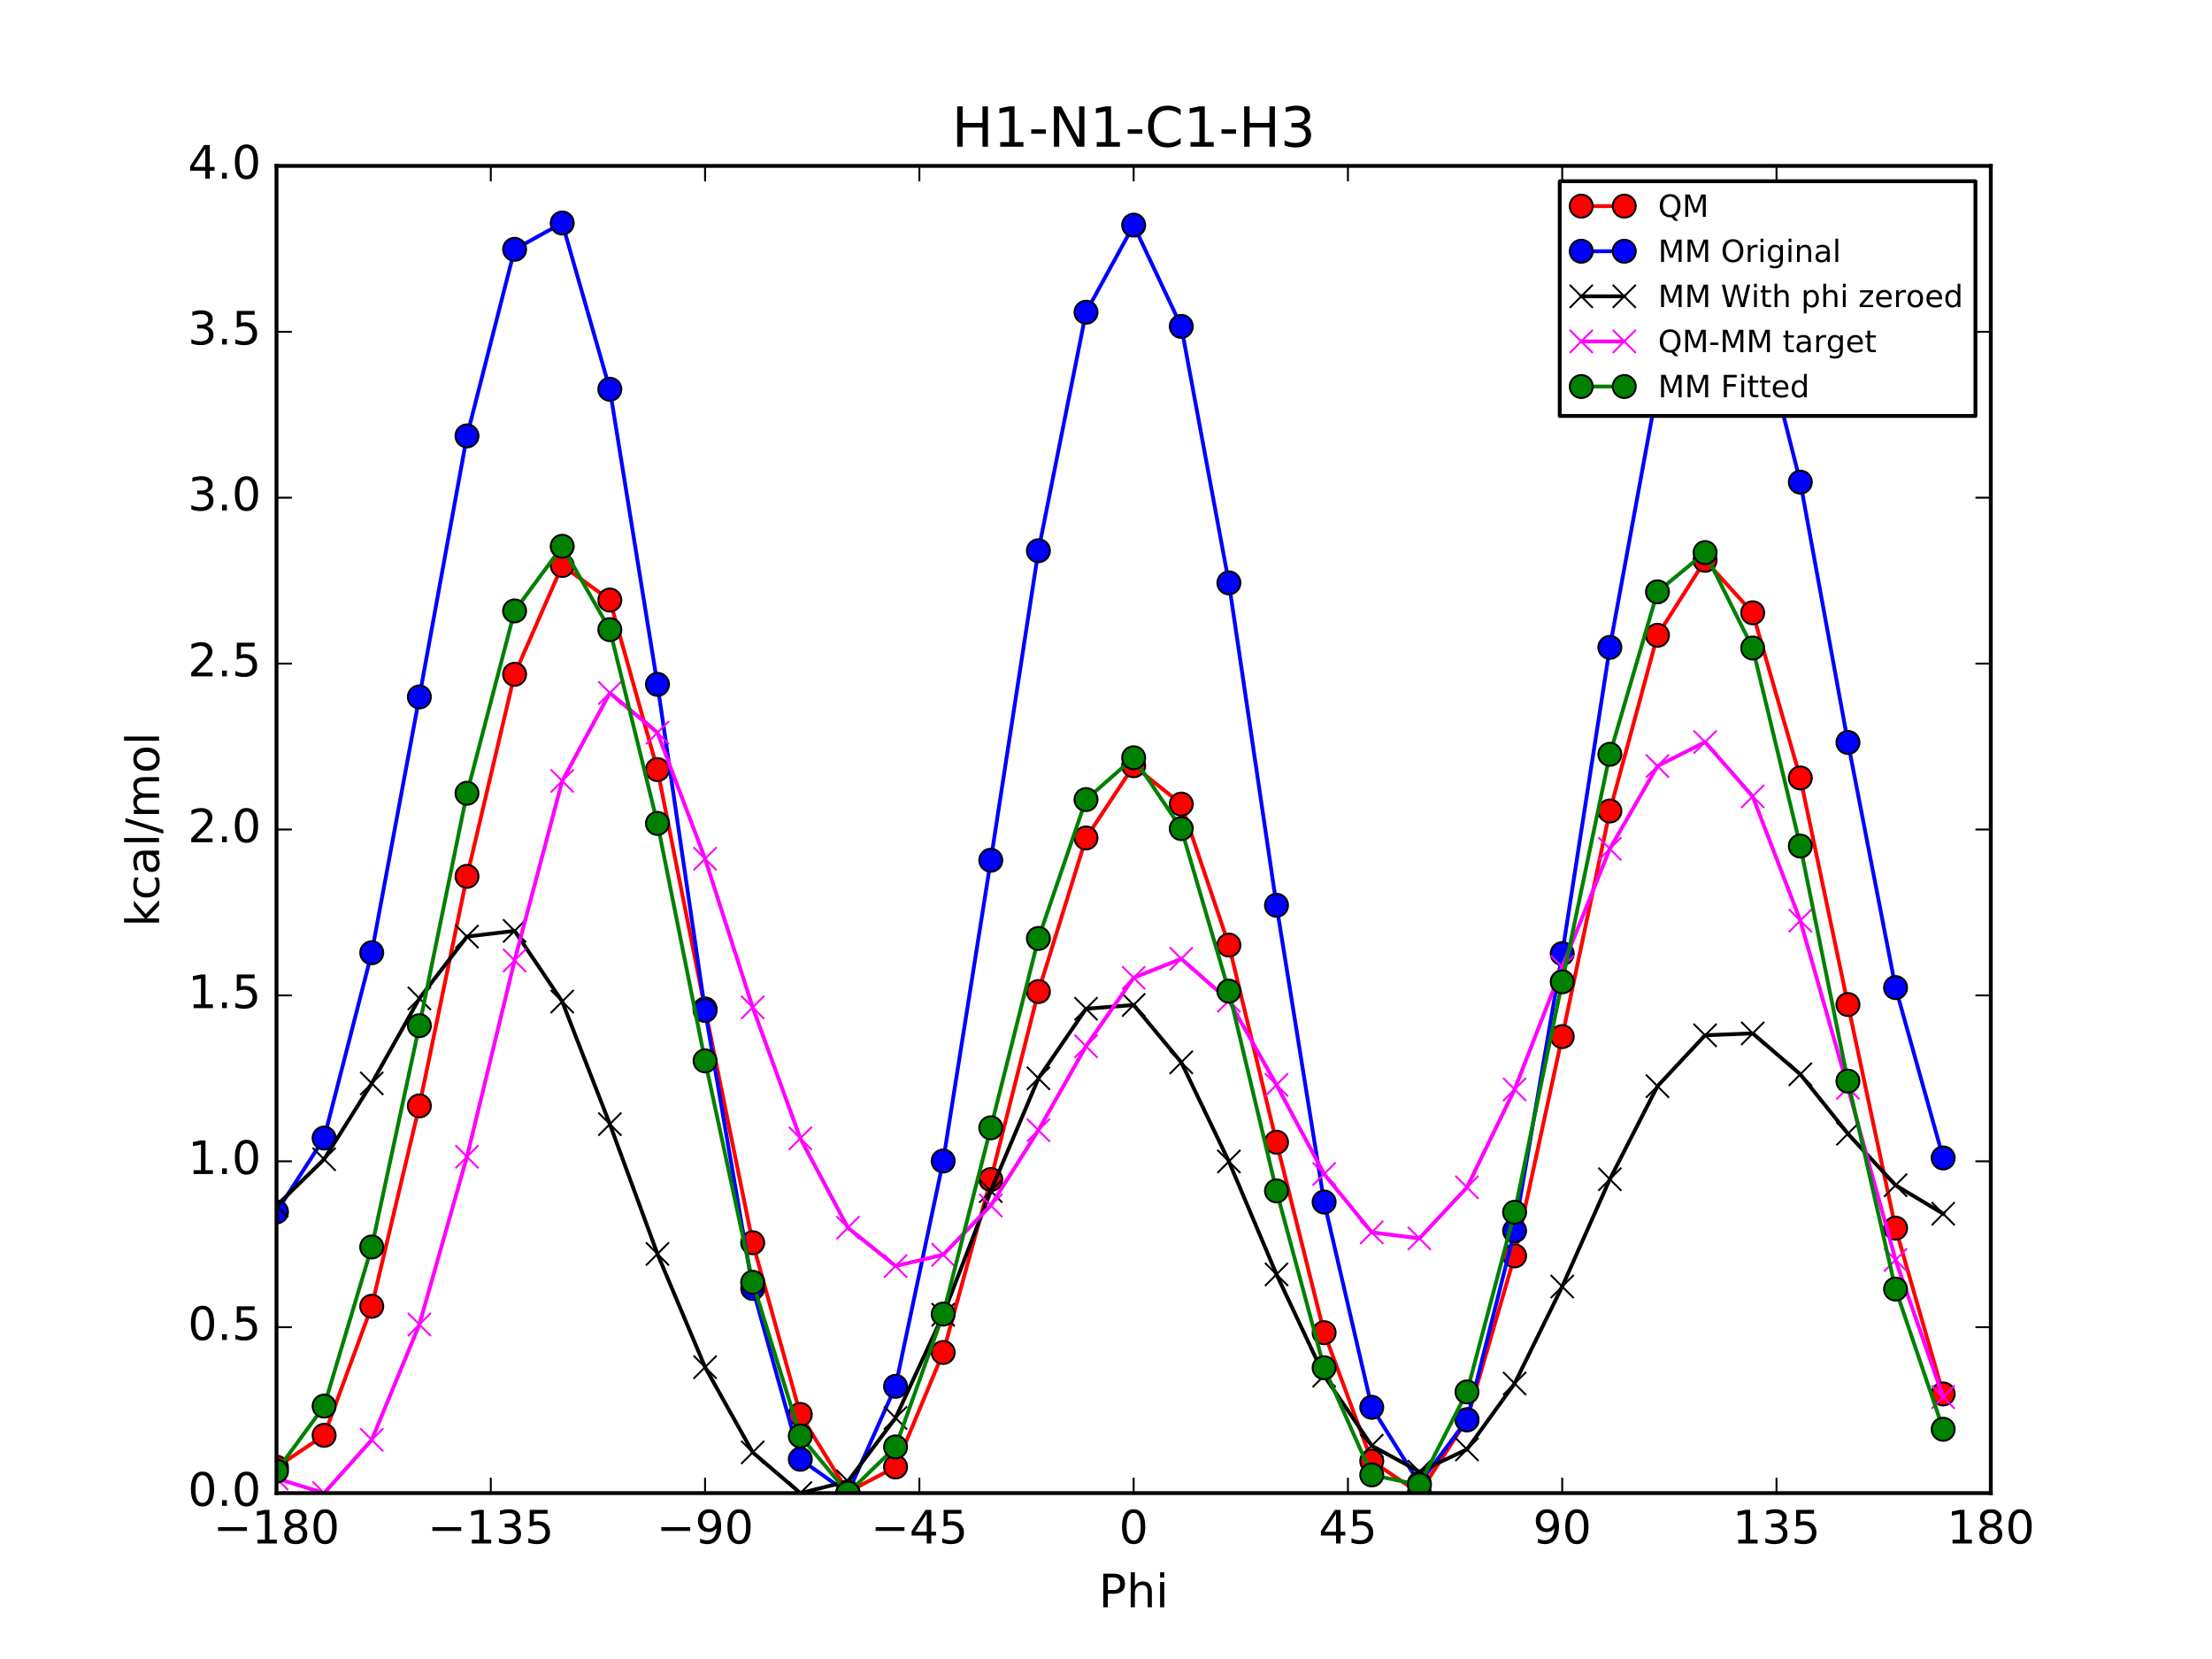<?xml version="1.0" encoding="utf-8" standalone="no"?>
<!DOCTYPE svg PUBLIC "-//W3C//DTD SVG 1.1//EN"
  "http://www.w3.org/Graphics/SVG/1.1/DTD/svg11.dtd">
<!-- Created with matplotlib (http://matplotlib.org/) -->
<svg height="432pt" version="1.1" viewBox="0 0 576 432" width="576pt" xmlns="http://www.w3.org/2000/svg" xmlns:xlink="http://www.w3.org/1999/xlink">
 <defs>
  <style type="text/css">
*{stroke-linecap:butt;stroke-linejoin:round;stroke-miterlimit:100000;}
  </style>
 </defs>
 <g id="figure_1">
  <g id="patch_1">
   <path d="M 0 432 
L 576 432 
L 576 0 
L 0 0 
z
" style="fill:#ffffff;"/>
  </g>
  <g id="axes_1">
   <g id="patch_2">
    <path d="M 72 388.8 
L 518.4 388.8 
L 518.4 43.2 
L 72 43.2 
z
" style="fill:#ffffff;"/>
   </g>
   <g id="line2d_1">
    <path clip-path="url(#p854e8b11d1)" d="M 71.999 382.047 
L 84.4 373.756 
L 96.8 340.15 
L 109.2 287.97 
L 121.6 228.198 
L 134 175.583 
L 146.4 147.248 
L 158.8 156.256 
L 171.2 200.401 
L 183.6 262.719 
L 196 323.604 
L 208.4 368.321 
L 220.8 388.516 
L 233.2 381.998 
L 245.6 352.179 
L 258 307.148 
L 270.4 258.199 
L 282.8 218.202 
L 295.201 199.399 
L 307.6 209.389 
L 320 246.095 
L 332.4 297.434 
L 344.8 347.025 
L 357.2 380.459 
L 369.6 388.8 
L 382 369.69 
L 394.4 327.034 
L 406.8 269.927 
L 419.2 211.185 
L 431.6 165.423 
L 444 145.904 
L 456.4 159.566 
L 468.8 202.577 
L 481.2 261.577 
L 493.6 319.809 
L 506 362.974 
" style="fill:none;stroke:#ff0000;stroke-linecap:square;"/>
    <defs>
     <path d="M 0 3 
C 0.796 3 1.559 2.684 2.121 2.121 
C 2.684 1.559 3 0.796 3 0 
C 3 -0.796 2.684 -1.559 2.121 -2.121 
C 1.559 -2.684 0.796 -3 0 -3 
C -0.796 -3 -1.559 -2.684 -2.121 -2.121 
C -2.684 -1.559 -3 -0.796 -3 0 
C -3 0.796 -2.684 1.559 -2.121 2.121 
C -1.559 2.684 -0.796 3 0 3 
z
" id="m2fb7d7f323" style="stroke:#000000;stroke-width:0.5;"/>
    </defs>
    <g clip-path="url(#p854e8b11d1)">
     <use style="fill:#ff0000;stroke:#000000;stroke-width:0.5;" x="71.999" xlink:href="#m2fb7d7f323" y="382.047"/>
     <use style="fill:#ff0000;stroke:#000000;stroke-width:0.5;" x="84.4" xlink:href="#m2fb7d7f323" y="373.756"/>
     <use style="fill:#ff0000;stroke:#000000;stroke-width:0.5;" x="96.8" xlink:href="#m2fb7d7f323" y="340.15"/>
     <use style="fill:#ff0000;stroke:#000000;stroke-width:0.5;" x="109.2" xlink:href="#m2fb7d7f323" y="287.97"/>
     <use style="fill:#ff0000;stroke:#000000;stroke-width:0.5;" x="121.6" xlink:href="#m2fb7d7f323" y="228.198"/>
     <use style="fill:#ff0000;stroke:#000000;stroke-width:0.5;" x="134" xlink:href="#m2fb7d7f323" y="175.583"/>
     <use style="fill:#ff0000;stroke:#000000;stroke-width:0.5;" x="146.4" xlink:href="#m2fb7d7f323" y="147.248"/>
     <use style="fill:#ff0000;stroke:#000000;stroke-width:0.5;" x="158.8" xlink:href="#m2fb7d7f323" y="156.256"/>
     <use style="fill:#ff0000;stroke:#000000;stroke-width:0.5;" x="171.2" xlink:href="#m2fb7d7f323" y="200.401"/>
     <use style="fill:#ff0000;stroke:#000000;stroke-width:0.5;" x="183.6" xlink:href="#m2fb7d7f323" y="262.719"/>
     <use style="fill:#ff0000;stroke:#000000;stroke-width:0.5;" x="196" xlink:href="#m2fb7d7f323" y="323.604"/>
     <use style="fill:#ff0000;stroke:#000000;stroke-width:0.5;" x="208.4" xlink:href="#m2fb7d7f323" y="368.321"/>
     <use style="fill:#ff0000;stroke:#000000;stroke-width:0.5;" x="220.8" xlink:href="#m2fb7d7f323" y="388.516"/>
     <use style="fill:#ff0000;stroke:#000000;stroke-width:0.5;" x="233.2" xlink:href="#m2fb7d7f323" y="381.998"/>
     <use style="fill:#ff0000;stroke:#000000;stroke-width:0.5;" x="245.6" xlink:href="#m2fb7d7f323" y="352.179"/>
     <use style="fill:#ff0000;stroke:#000000;stroke-width:0.5;" x="258" xlink:href="#m2fb7d7f323" y="307.148"/>
     <use style="fill:#ff0000;stroke:#000000;stroke-width:0.5;" x="270.4" xlink:href="#m2fb7d7f323" y="258.199"/>
     <use style="fill:#ff0000;stroke:#000000;stroke-width:0.5;" x="282.8" xlink:href="#m2fb7d7f323" y="218.202"/>
     <use style="fill:#ff0000;stroke:#000000;stroke-width:0.5;" x="295.201" xlink:href="#m2fb7d7f323" y="199.399"/>
     <use style="fill:#ff0000;stroke:#000000;stroke-width:0.5;" x="307.6" xlink:href="#m2fb7d7f323" y="209.389"/>
     <use style="fill:#ff0000;stroke:#000000;stroke-width:0.5;" x="320" xlink:href="#m2fb7d7f323" y="246.095"/>
     <use style="fill:#ff0000;stroke:#000000;stroke-width:0.5;" x="332.4" xlink:href="#m2fb7d7f323" y="297.434"/>
     <use style="fill:#ff0000;stroke:#000000;stroke-width:0.5;" x="344.8" xlink:href="#m2fb7d7f323" y="347.025"/>
     <use style="fill:#ff0000;stroke:#000000;stroke-width:0.5;" x="357.2" xlink:href="#m2fb7d7f323" y="380.459"/>
     <use style="fill:#ff0000;stroke:#000000;stroke-width:0.5;" x="369.6" xlink:href="#m2fb7d7f323" y="388.8"/>
     <use style="fill:#ff0000;stroke:#000000;stroke-width:0.5;" x="382" xlink:href="#m2fb7d7f323" y="369.69"/>
     <use style="fill:#ff0000;stroke:#000000;stroke-width:0.5;" x="394.4" xlink:href="#m2fb7d7f323" y="327.034"/>
     <use style="fill:#ff0000;stroke:#000000;stroke-width:0.5;" x="406.8" xlink:href="#m2fb7d7f323" y="269.927"/>
     <use style="fill:#ff0000;stroke:#000000;stroke-width:0.5;" x="419.2" xlink:href="#m2fb7d7f323" y="211.185"/>
     <use style="fill:#ff0000;stroke:#000000;stroke-width:0.5;" x="431.6" xlink:href="#m2fb7d7f323" y="165.423"/>
     <use style="fill:#ff0000;stroke:#000000;stroke-width:0.5;" x="444" xlink:href="#m2fb7d7f323" y="145.904"/>
     <use style="fill:#ff0000;stroke:#000000;stroke-width:0.5;" x="456.4" xlink:href="#m2fb7d7f323" y="159.566"/>
     <use style="fill:#ff0000;stroke:#000000;stroke-width:0.5;" x="468.8" xlink:href="#m2fb7d7f323" y="202.577"/>
     <use style="fill:#ff0000;stroke:#000000;stroke-width:0.5;" x="481.2" xlink:href="#m2fb7d7f323" y="261.577"/>
     <use style="fill:#ff0000;stroke:#000000;stroke-width:0.5;" x="493.6" xlink:href="#m2fb7d7f323" y="319.809"/>
     <use style="fill:#ff0000;stroke:#000000;stroke-width:0.5;" x="506" xlink:href="#m2fb7d7f323" y="362.974"/>
    </g>
   </g>
   <g id="line2d_2">
    <path clip-path="url(#p854e8b11d1)" d="M 71.999 315.572 
L 84.4 296.354 
L 96.8 248.087 
L 109.2 181.481 
L 121.6 113.506 
L 134 64.925 
L 146.4 58.073 
L 158.8 101.363 
L 171.2 178.209 
L 183.6 263.116 
L 196 335.512 
L 208.4 379.991 
L 220.8 388.8 
L 233.2 360.996 
L 245.6 302.325 
L 258 224.007 
L 270.4 143.405 
L 282.8 81.301 
L 295.201 58.625 
L 307.6 84.999 
L 320 151.78 
L 332.4 235.733 
L 344.8 313.007 
L 357.2 366.462 
L 369.6 386.301 
L 382 369.724 
L 394.4 320.491 
L 406.8 248.316 
L 419.2 168.564 
L 431.6 100.884 
L 444 66.476 
L 456.4 76.479 
L 468.8 125.546 
L 481.2 193.333 
L 493.6 257.171 
L 506 301.533 
" style="fill:none;stroke:#0000ff;stroke-linecap:square;"/>
    <defs>
     <path d="M 0 3 
C 0.796 3 1.559 2.684 2.121 2.121 
C 2.684 1.559 3 0.796 3 0 
C 3 -0.796 2.684 -1.559 2.121 -2.121 
C 1.559 -2.684 0.796 -3 0 -3 
C -0.796 -3 -1.559 -2.684 -2.121 -2.121 
C -2.684 -1.559 -3 -0.796 -3 0 
C -3 0.796 -2.684 1.559 -2.121 2.121 
C -1.559 2.684 -0.796 3 0 3 
z
" id="m34eaee18a0" style="stroke:#000000;stroke-width:0.5;"/>
    </defs>
    <g clip-path="url(#p854e8b11d1)">
     <use style="fill:#0000ff;stroke:#000000;stroke-width:0.5;" x="71.999" xlink:href="#m34eaee18a0" y="315.572"/>
     <use style="fill:#0000ff;stroke:#000000;stroke-width:0.5;" x="84.4" xlink:href="#m34eaee18a0" y="296.354"/>
     <use style="fill:#0000ff;stroke:#000000;stroke-width:0.5;" x="96.8" xlink:href="#m34eaee18a0" y="248.087"/>
     <use style="fill:#0000ff;stroke:#000000;stroke-width:0.5;" x="109.2" xlink:href="#m34eaee18a0" y="181.481"/>
     <use style="fill:#0000ff;stroke:#000000;stroke-width:0.5;" x="121.6" xlink:href="#m34eaee18a0" y="113.506"/>
     <use style="fill:#0000ff;stroke:#000000;stroke-width:0.5;" x="134" xlink:href="#m34eaee18a0" y="64.925"/>
     <use style="fill:#0000ff;stroke:#000000;stroke-width:0.5;" x="146.4" xlink:href="#m34eaee18a0" y="58.073"/>
     <use style="fill:#0000ff;stroke:#000000;stroke-width:0.5;" x="158.8" xlink:href="#m34eaee18a0" y="101.363"/>
     <use style="fill:#0000ff;stroke:#000000;stroke-width:0.5;" x="171.2" xlink:href="#m34eaee18a0" y="178.209"/>
     <use style="fill:#0000ff;stroke:#000000;stroke-width:0.5;" x="183.6" xlink:href="#m34eaee18a0" y="263.116"/>
     <use style="fill:#0000ff;stroke:#000000;stroke-width:0.5;" x="196" xlink:href="#m34eaee18a0" y="335.512"/>
     <use style="fill:#0000ff;stroke:#000000;stroke-width:0.5;" x="208.4" xlink:href="#m34eaee18a0" y="379.991"/>
     <use style="fill:#0000ff;stroke:#000000;stroke-width:0.5;" x="220.8" xlink:href="#m34eaee18a0" y="388.8"/>
     <use style="fill:#0000ff;stroke:#000000;stroke-width:0.5;" x="233.2" xlink:href="#m34eaee18a0" y="360.996"/>
     <use style="fill:#0000ff;stroke:#000000;stroke-width:0.5;" x="245.6" xlink:href="#m34eaee18a0" y="302.325"/>
     <use style="fill:#0000ff;stroke:#000000;stroke-width:0.5;" x="258" xlink:href="#m34eaee18a0" y="224.007"/>
     <use style="fill:#0000ff;stroke:#000000;stroke-width:0.5;" x="270.4" xlink:href="#m34eaee18a0" y="143.405"/>
     <use style="fill:#0000ff;stroke:#000000;stroke-width:0.5;" x="282.8" xlink:href="#m34eaee18a0" y="81.301"/>
     <use style="fill:#0000ff;stroke:#000000;stroke-width:0.5;" x="295.201" xlink:href="#m34eaee18a0" y="58.625"/>
     <use style="fill:#0000ff;stroke:#000000;stroke-width:0.5;" x="307.6" xlink:href="#m34eaee18a0" y="84.999"/>
     <use style="fill:#0000ff;stroke:#000000;stroke-width:0.5;" x="320" xlink:href="#m34eaee18a0" y="151.78"/>
     <use style="fill:#0000ff;stroke:#000000;stroke-width:0.5;" x="332.4" xlink:href="#m34eaee18a0" y="235.733"/>
     <use style="fill:#0000ff;stroke:#000000;stroke-width:0.5;" x="344.8" xlink:href="#m34eaee18a0" y="313.007"/>
     <use style="fill:#0000ff;stroke:#000000;stroke-width:0.5;" x="357.2" xlink:href="#m34eaee18a0" y="366.462"/>
     <use style="fill:#0000ff;stroke:#000000;stroke-width:0.5;" x="369.6" xlink:href="#m34eaee18a0" y="386.301"/>
     <use style="fill:#0000ff;stroke:#000000;stroke-width:0.5;" x="382" xlink:href="#m34eaee18a0" y="369.724"/>
     <use style="fill:#0000ff;stroke:#000000;stroke-width:0.5;" x="394.4" xlink:href="#m34eaee18a0" y="320.491"/>
     <use style="fill:#0000ff;stroke:#000000;stroke-width:0.5;" x="406.8" xlink:href="#m34eaee18a0" y="248.316"/>
     <use style="fill:#0000ff;stroke:#000000;stroke-width:0.5;" x="419.2" xlink:href="#m34eaee18a0" y="168.564"/>
     <use style="fill:#0000ff;stroke:#000000;stroke-width:0.5;" x="431.6" xlink:href="#m34eaee18a0" y="100.884"/>
     <use style="fill:#0000ff;stroke:#000000;stroke-width:0.5;" x="444" xlink:href="#m34eaee18a0" y="66.476"/>
     <use style="fill:#0000ff;stroke:#000000;stroke-width:0.5;" x="456.4" xlink:href="#m34eaee18a0" y="76.479"/>
     <use style="fill:#0000ff;stroke:#000000;stroke-width:0.5;" x="468.8" xlink:href="#m34eaee18a0" y="125.546"/>
     <use style="fill:#0000ff;stroke:#000000;stroke-width:0.5;" x="481.2" xlink:href="#m34eaee18a0" y="193.333"/>
     <use style="fill:#0000ff;stroke:#000000;stroke-width:0.5;" x="493.6" xlink:href="#m34eaee18a0" y="257.171"/>
     <use style="fill:#0000ff;stroke:#000000;stroke-width:0.5;" x="506" xlink:href="#m34eaee18a0" y="301.533"/>
    </g>
   </g>
   <g id="line2d_3">
    <path clip-path="url(#p854e8b11d1)" d="M 71.999 313.972 
L 84.4 301.863 
L 96.8 282.114 
L 109.2 259.979 
L 121.6 243.889 
L 134 242.397 
L 146.4 260.8 
L 158.8 292.719 
L 171.2 326.52 
L 183.6 356.007 
L 196 378.194 
L 208.4 388.8 
L 220.8 385.728 
L 233.2 369.229 
L 245.6 342.356 
L 258 310.153 
L 270.4 280.801 
L 282.8 262.674 
L 295.201 261.698 
L 307.6 276.63 
L 320 302.44 
L 332.4 331.849 
L 344.8 358.226 
L 357.2 376.459 
L 369.6 383.228 
L 382 377.422 
L 394.4 360.261 
L 406.8 335.017 
L 419.2 307.066 
L 431.6 282.846 
L 444 269.583 
L 456.4 269.091 
L 468.8 279.747 
L 481.2 295.23 
L 493.6 308.639 
L 506 316.057 
" style="fill:none;stroke:#000000;stroke-linecap:square;"/>
    <defs>
     <path d="M -3 3 
L 3 -3 
M -3 -3 
L 3 3 
" id="mfd9153840b" style="stroke:#000000;stroke-width:0.5;"/>
    </defs>
    <g clip-path="url(#p854e8b11d1)">
     <use style="stroke:#000000;stroke-width:0.5;" x="71.999" xlink:href="#mfd9153840b" y="313.972"/>
     <use style="stroke:#000000;stroke-width:0.5;" x="84.4" xlink:href="#mfd9153840b" y="301.863"/>
     <use style="stroke:#000000;stroke-width:0.5;" x="96.8" xlink:href="#mfd9153840b" y="282.114"/>
     <use style="stroke:#000000;stroke-width:0.5;" x="109.2" xlink:href="#mfd9153840b" y="259.979"/>
     <use style="stroke:#000000;stroke-width:0.5;" x="121.6" xlink:href="#mfd9153840b" y="243.889"/>
     <use style="stroke:#000000;stroke-width:0.5;" x="134" xlink:href="#mfd9153840b" y="242.397"/>
     <use style="stroke:#000000;stroke-width:0.5;" x="146.4" xlink:href="#mfd9153840b" y="260.8"/>
     <use style="stroke:#000000;stroke-width:0.5;" x="158.8" xlink:href="#mfd9153840b" y="292.719"/>
     <use style="stroke:#000000;stroke-width:0.5;" x="171.2" xlink:href="#mfd9153840b" y="326.52"/>
     <use style="stroke:#000000;stroke-width:0.5;" x="183.6" xlink:href="#mfd9153840b" y="356.007"/>
     <use style="stroke:#000000;stroke-width:0.5;" x="196" xlink:href="#mfd9153840b" y="378.194"/>
     <use style="stroke:#000000;stroke-width:0.5;" x="208.4" xlink:href="#mfd9153840b" y="388.8"/>
     <use style="stroke:#000000;stroke-width:0.5;" x="220.8" xlink:href="#mfd9153840b" y="385.728"/>
     <use style="stroke:#000000;stroke-width:0.5;" x="233.2" xlink:href="#mfd9153840b" y="369.229"/>
     <use style="stroke:#000000;stroke-width:0.5;" x="245.6" xlink:href="#mfd9153840b" y="342.356"/>
     <use style="stroke:#000000;stroke-width:0.5;" x="258" xlink:href="#mfd9153840b" y="310.153"/>
     <use style="stroke:#000000;stroke-width:0.5;" x="270.4" xlink:href="#mfd9153840b" y="280.801"/>
     <use style="stroke:#000000;stroke-width:0.5;" x="282.8" xlink:href="#mfd9153840b" y="262.674"/>
     <use style="stroke:#000000;stroke-width:0.5;" x="295.201" xlink:href="#mfd9153840b" y="261.698"/>
     <use style="stroke:#000000;stroke-width:0.5;" x="307.6" xlink:href="#mfd9153840b" y="276.63"/>
     <use style="stroke:#000000;stroke-width:0.5;" x="320" xlink:href="#mfd9153840b" y="302.44"/>
     <use style="stroke:#000000;stroke-width:0.5;" x="332.4" xlink:href="#mfd9153840b" y="331.849"/>
     <use style="stroke:#000000;stroke-width:0.5;" x="344.8" xlink:href="#mfd9153840b" y="358.226"/>
     <use style="stroke:#000000;stroke-width:0.5;" x="357.2" xlink:href="#mfd9153840b" y="376.459"/>
     <use style="stroke:#000000;stroke-width:0.5;" x="369.6" xlink:href="#mfd9153840b" y="383.228"/>
     <use style="stroke:#000000;stroke-width:0.5;" x="382" xlink:href="#mfd9153840b" y="377.422"/>
     <use style="stroke:#000000;stroke-width:0.5;" x="394.4" xlink:href="#mfd9153840b" y="360.261"/>
     <use style="stroke:#000000;stroke-width:0.5;" x="406.8" xlink:href="#mfd9153840b" y="335.017"/>
     <use style="stroke:#000000;stroke-width:0.5;" x="419.2" xlink:href="#mfd9153840b" y="307.066"/>
     <use style="stroke:#000000;stroke-width:0.5;" x="431.6" xlink:href="#mfd9153840b" y="282.846"/>
     <use style="stroke:#000000;stroke-width:0.5;" x="444" xlink:href="#mfd9153840b" y="269.583"/>
     <use style="stroke:#000000;stroke-width:0.5;" x="456.4" xlink:href="#mfd9153840b" y="269.091"/>
     <use style="stroke:#000000;stroke-width:0.5;" x="468.8" xlink:href="#mfd9153840b" y="279.747"/>
     <use style="stroke:#000000;stroke-width:0.5;" x="481.2" xlink:href="#mfd9153840b" y="295.23"/>
     <use style="stroke:#000000;stroke-width:0.5;" x="493.6" xlink:href="#mfd9153840b" y="308.639"/>
     <use style="stroke:#000000;stroke-width:0.5;" x="506" xlink:href="#mfd9153840b" y="316.057"/>
    </g>
   </g>
   <g id="line2d_4">
    <path clip-path="url(#p854e8b11d1)" d="M 71.999 384.982 
L 84.4 388.8 
L 96.8 374.944 
L 109.2 344.898 
L 121.6 301.217 
L 134 250.093 
L 146.4 203.355 
L 158.8 180.444 
L 171.2 190.788 
L 183.6 223.619 
L 196 262.317 
L 208.4 296.428 
L 220.8 319.695 
L 233.2 329.676 
L 245.6 326.731 
L 258 313.902 
L 270.4 294.306 
L 282.8 272.435 
L 295.201 254.609 
L 307.6 249.667 
L 320 260.563 
L 332.4 282.492 
L 344.8 305.706 
L 357.2 320.907 
L 369.6 322.479 
L 382 309.175 
L 394.4 283.68 
L 406.8 251.817 
L 419.2 221.027 
L 431.6 199.484 
L 444 193.228 
L 456.4 207.382 
L 468.8 239.738 
L 481.2 283.254 
L 493.6 328.077 
L 506 363.825 
" style="fill:none;stroke:#ff00ff;stroke-linecap:square;"/>
    <defs>
     <path d="M -3 3 
L 3 -3 
M -3 -3 
L 3 3 
" id="m1e0a95629a" style="stroke:#ff00ff;stroke-width:0.5;"/>
    </defs>
    <g clip-path="url(#p854e8b11d1)">
     <use style="fill:#ff00ff;stroke:#ff00ff;stroke-width:0.5;" x="71.999" xlink:href="#m1e0a95629a" y="384.982"/>
     <use style="fill:#ff00ff;stroke:#ff00ff;stroke-width:0.5;" x="84.4" xlink:href="#m1e0a95629a" y="388.8"/>
     <use style="fill:#ff00ff;stroke:#ff00ff;stroke-width:0.5;" x="96.8" xlink:href="#m1e0a95629a" y="374.944"/>
     <use style="fill:#ff00ff;stroke:#ff00ff;stroke-width:0.5;" x="109.2" xlink:href="#m1e0a95629a" y="344.898"/>
     <use style="fill:#ff00ff;stroke:#ff00ff;stroke-width:0.5;" x="121.6" xlink:href="#m1e0a95629a" y="301.217"/>
     <use style="fill:#ff00ff;stroke:#ff00ff;stroke-width:0.5;" x="134" xlink:href="#m1e0a95629a" y="250.093"/>
     <use style="fill:#ff00ff;stroke:#ff00ff;stroke-width:0.5;" x="146.4" xlink:href="#m1e0a95629a" y="203.355"/>
     <use style="fill:#ff00ff;stroke:#ff00ff;stroke-width:0.5;" x="158.8" xlink:href="#m1e0a95629a" y="180.444"/>
     <use style="fill:#ff00ff;stroke:#ff00ff;stroke-width:0.5;" x="171.2" xlink:href="#m1e0a95629a" y="190.788"/>
     <use style="fill:#ff00ff;stroke:#ff00ff;stroke-width:0.5;" x="183.6" xlink:href="#m1e0a95629a" y="223.619"/>
     <use style="fill:#ff00ff;stroke:#ff00ff;stroke-width:0.5;" x="196" xlink:href="#m1e0a95629a" y="262.317"/>
     <use style="fill:#ff00ff;stroke:#ff00ff;stroke-width:0.5;" x="208.4" xlink:href="#m1e0a95629a" y="296.428"/>
     <use style="fill:#ff00ff;stroke:#ff00ff;stroke-width:0.5;" x="220.8" xlink:href="#m1e0a95629a" y="319.695"/>
     <use style="fill:#ff00ff;stroke:#ff00ff;stroke-width:0.5;" x="233.2" xlink:href="#m1e0a95629a" y="329.676"/>
     <use style="fill:#ff00ff;stroke:#ff00ff;stroke-width:0.5;" x="245.6" xlink:href="#m1e0a95629a" y="326.731"/>
     <use style="fill:#ff00ff;stroke:#ff00ff;stroke-width:0.5;" x="258" xlink:href="#m1e0a95629a" y="313.902"/>
     <use style="fill:#ff00ff;stroke:#ff00ff;stroke-width:0.5;" x="270.4" xlink:href="#m1e0a95629a" y="294.306"/>
     <use style="fill:#ff00ff;stroke:#ff00ff;stroke-width:0.5;" x="282.8" xlink:href="#m1e0a95629a" y="272.435"/>
     <use style="fill:#ff00ff;stroke:#ff00ff;stroke-width:0.5;" x="295.201" xlink:href="#m1e0a95629a" y="254.609"/>
     <use style="fill:#ff00ff;stroke:#ff00ff;stroke-width:0.5;" x="307.6" xlink:href="#m1e0a95629a" y="249.667"/>
     <use style="fill:#ff00ff;stroke:#ff00ff;stroke-width:0.5;" x="320" xlink:href="#m1e0a95629a" y="260.563"/>
     <use style="fill:#ff00ff;stroke:#ff00ff;stroke-width:0.5;" x="332.4" xlink:href="#m1e0a95629a" y="282.492"/>
     <use style="fill:#ff00ff;stroke:#ff00ff;stroke-width:0.5;" x="344.8" xlink:href="#m1e0a95629a" y="305.706"/>
     <use style="fill:#ff00ff;stroke:#ff00ff;stroke-width:0.5;" x="357.2" xlink:href="#m1e0a95629a" y="320.907"/>
     <use style="fill:#ff00ff;stroke:#ff00ff;stroke-width:0.5;" x="369.6" xlink:href="#m1e0a95629a" y="322.479"/>
     <use style="fill:#ff00ff;stroke:#ff00ff;stroke-width:0.5;" x="382" xlink:href="#m1e0a95629a" y="309.175"/>
     <use style="fill:#ff00ff;stroke:#ff00ff;stroke-width:0.5;" x="394.4" xlink:href="#m1e0a95629a" y="283.68"/>
     <use style="fill:#ff00ff;stroke:#ff00ff;stroke-width:0.5;" x="406.8" xlink:href="#m1e0a95629a" y="251.817"/>
     <use style="fill:#ff00ff;stroke:#ff00ff;stroke-width:0.5;" x="419.2" xlink:href="#m1e0a95629a" y="221.027"/>
     <use style="fill:#ff00ff;stroke:#ff00ff;stroke-width:0.5;" x="431.6" xlink:href="#m1e0a95629a" y="199.484"/>
     <use style="fill:#ff00ff;stroke:#ff00ff;stroke-width:0.5;" x="444" xlink:href="#m1e0a95629a" y="193.228"/>
     <use style="fill:#ff00ff;stroke:#ff00ff;stroke-width:0.5;" x="456.4" xlink:href="#m1e0a95629a" y="207.382"/>
     <use style="fill:#ff00ff;stroke:#ff00ff;stroke-width:0.5;" x="468.8" xlink:href="#m1e0a95629a" y="239.738"/>
     <use style="fill:#ff00ff;stroke:#ff00ff;stroke-width:0.5;" x="481.2" xlink:href="#m1e0a95629a" y="283.254"/>
     <use style="fill:#ff00ff;stroke:#ff00ff;stroke-width:0.5;" x="493.6" xlink:href="#m1e0a95629a" y="328.077"/>
     <use style="fill:#ff00ff;stroke:#ff00ff;stroke-width:0.5;" x="506" xlink:href="#m1e0a95629a" y="363.825"/>
    </g>
   </g>
   <g id="line2d_5">
    <path clip-path="url(#p854e8b11d1)" d="M 71.999 383.08 
L 84.4 366.15 
L 96.8 324.713 
L 109.2 267.081 
L 121.6 206.562 
L 134 159.084 
L 146.4 142.254 
L 158.8 163.959 
L 171.2 214.416 
L 183.6 276.244 
L 196 333.906 
L 208.4 373.928 
L 220.8 388.8 
L 233.2 376.781 
L 245.6 342.186 
L 258 293.679 
L 270.4 244.372 
L 282.8 208.206 
L 295.201 197.316 
L 307.6 215.764 
L 320 258.095 
L 332.4 310.109 
L 344.8 356.162 
L 357.2 384.067 
L 369.6 386.666 
L 382 362.46 
L 394.4 315.666 
L 406.8 255.668 
L 419.2 196.42 
L 431.6 154.111 
L 444 143.888 
L 456.4 168.745 
L 468.8 220.319 
L 481.2 281.513 
L 493.6 335.68 
L 506 372.179 
" style="fill:none;stroke:#008000;stroke-linecap:square;"/>
    <defs>
     <path d="M 0 3 
C 0.796 3 1.559 2.684 2.121 2.121 
C 2.684 1.559 3 0.796 3 0 
C 3 -0.796 2.684 -1.559 2.121 -2.121 
C 1.559 -2.684 0.796 -3 0 -3 
C -0.796 -3 -1.559 -2.684 -2.121 -2.121 
C -2.684 -1.559 -3 -0.796 -3 0 
C -3 0.796 -2.684 1.559 -2.121 2.121 
C -1.559 2.684 -0.796 3 0 3 
z
" id="m896532446d" style="stroke:#000000;stroke-width:0.5;"/>
    </defs>
    <g clip-path="url(#p854e8b11d1)">
     <use style="fill:#008000;stroke:#000000;stroke-width:0.5;" x="71.999" xlink:href="#m896532446d" y="383.08"/>
     <use style="fill:#008000;stroke:#000000;stroke-width:0.5;" x="84.4" xlink:href="#m896532446d" y="366.15"/>
     <use style="fill:#008000;stroke:#000000;stroke-width:0.5;" x="96.8" xlink:href="#m896532446d" y="324.713"/>
     <use style="fill:#008000;stroke:#000000;stroke-width:0.5;" x="109.2" xlink:href="#m896532446d" y="267.081"/>
     <use style="fill:#008000;stroke:#000000;stroke-width:0.5;" x="121.6" xlink:href="#m896532446d" y="206.562"/>
     <use style="fill:#008000;stroke:#000000;stroke-width:0.5;" x="134" xlink:href="#m896532446d" y="159.084"/>
     <use style="fill:#008000;stroke:#000000;stroke-width:0.5;" x="146.4" xlink:href="#m896532446d" y="142.254"/>
     <use style="fill:#008000;stroke:#000000;stroke-width:0.5;" x="158.8" xlink:href="#m896532446d" y="163.959"/>
     <use style="fill:#008000;stroke:#000000;stroke-width:0.5;" x="171.2" xlink:href="#m896532446d" y="214.416"/>
     <use style="fill:#008000;stroke:#000000;stroke-width:0.5;" x="183.6" xlink:href="#m896532446d" y="276.244"/>
     <use style="fill:#008000;stroke:#000000;stroke-width:0.5;" x="196" xlink:href="#m896532446d" y="333.906"/>
     <use style="fill:#008000;stroke:#000000;stroke-width:0.5;" x="208.4" xlink:href="#m896532446d" y="373.928"/>
     <use style="fill:#008000;stroke:#000000;stroke-width:0.5;" x="220.8" xlink:href="#m896532446d" y="388.8"/>
     <use style="fill:#008000;stroke:#000000;stroke-width:0.5;" x="233.2" xlink:href="#m896532446d" y="376.781"/>
     <use style="fill:#008000;stroke:#000000;stroke-width:0.5;" x="245.6" xlink:href="#m896532446d" y="342.186"/>
     <use style="fill:#008000;stroke:#000000;stroke-width:0.5;" x="258" xlink:href="#m896532446d" y="293.679"/>
     <use style="fill:#008000;stroke:#000000;stroke-width:0.5;" x="270.4" xlink:href="#m896532446d" y="244.372"/>
     <use style="fill:#008000;stroke:#000000;stroke-width:0.5;" x="282.8" xlink:href="#m896532446d" y="208.206"/>
     <use style="fill:#008000;stroke:#000000;stroke-width:0.5;" x="295.201" xlink:href="#m896532446d" y="197.316"/>
     <use style="fill:#008000;stroke:#000000;stroke-width:0.5;" x="307.6" xlink:href="#m896532446d" y="215.764"/>
     <use style="fill:#008000;stroke:#000000;stroke-width:0.5;" x="320" xlink:href="#m896532446d" y="258.095"/>
     <use style="fill:#008000;stroke:#000000;stroke-width:0.5;" x="332.4" xlink:href="#m896532446d" y="310.109"/>
     <use style="fill:#008000;stroke:#000000;stroke-width:0.5;" x="344.8" xlink:href="#m896532446d" y="356.162"/>
     <use style="fill:#008000;stroke:#000000;stroke-width:0.5;" x="357.2" xlink:href="#m896532446d" y="384.067"/>
     <use style="fill:#008000;stroke:#000000;stroke-width:0.5;" x="369.6" xlink:href="#m896532446d" y="386.666"/>
     <use style="fill:#008000;stroke:#000000;stroke-width:0.5;" x="382" xlink:href="#m896532446d" y="362.46"/>
     <use style="fill:#008000;stroke:#000000;stroke-width:0.5;" x="394.4" xlink:href="#m896532446d" y="315.666"/>
     <use style="fill:#008000;stroke:#000000;stroke-width:0.5;" x="406.8" xlink:href="#m896532446d" y="255.668"/>
     <use style="fill:#008000;stroke:#000000;stroke-width:0.5;" x="419.2" xlink:href="#m896532446d" y="196.42"/>
     <use style="fill:#008000;stroke:#000000;stroke-width:0.5;" x="431.6" xlink:href="#m896532446d" y="154.111"/>
     <use style="fill:#008000;stroke:#000000;stroke-width:0.5;" x="444" xlink:href="#m896532446d" y="143.888"/>
     <use style="fill:#008000;stroke:#000000;stroke-width:0.5;" x="456.4" xlink:href="#m896532446d" y="168.745"/>
     <use style="fill:#008000;stroke:#000000;stroke-width:0.5;" x="468.8" xlink:href="#m896532446d" y="220.319"/>
     <use style="fill:#008000;stroke:#000000;stroke-width:0.5;" x="481.2" xlink:href="#m896532446d" y="281.513"/>
     <use style="fill:#008000;stroke:#000000;stroke-width:0.5;" x="493.6" xlink:href="#m896532446d" y="335.68"/>
     <use style="fill:#008000;stroke:#000000;stroke-width:0.5;" x="506" xlink:href="#m896532446d" y="372.179"/>
    </g>
   </g>
   <g id="patch_3">
    <path d="M 72 388.8 
L 518.4 388.8 
" style="fill:none;stroke:#000000;stroke-linecap:square;stroke-linejoin:miter;"/>
   </g>
   <g id="patch_4">
    <path d="M 518.4 388.8 
L 518.4 43.2 
" style="fill:none;stroke:#000000;stroke-linecap:square;stroke-linejoin:miter;"/>
   </g>
   <g id="patch_5">
    <path d="M 72 43.2 
L 518.4 43.2 
" style="fill:none;stroke:#000000;stroke-linecap:square;stroke-linejoin:miter;"/>
   </g>
   <g id="patch_6">
    <path d="M 72 388.8 
L 72 43.2 
" style="fill:none;stroke:#000000;stroke-linecap:square;stroke-linejoin:miter;"/>
   </g>
   <g id="matplotlib.axis_1">
    <g id="xtick_1">
     <g id="line2d_6">
      <defs>
       <path d="M 0 0 
L 0 -4 
" id="m925eba95cd" style="stroke:#000000;stroke-width:0.5;"/>
      </defs>
      <g>
       <use style="stroke:#000000;stroke-width:0.5;" x="72.0" xlink:href="#m925eba95cd" y="388.8"/>
      </g>
     </g>
     <g id="line2d_7">
      <defs>
       <path d="M 0 0 
L 0 4 
" id="m218545f998" style="stroke:#000000;stroke-width:0.5;"/>
      </defs>
      <g>
       <use style="stroke:#000000;stroke-width:0.5;" x="72.0" xlink:href="#m218545f998" y="43.2"/>
      </g>
     </g>
     <g id="text_1">
      <!-- −180 -->
      <defs>
       <path d="M 12.406 8.297 
L 28.516 8.297 
L 28.516 63.922 
L 10.984 60.406 
L 10.984 69.391 
L 28.422 72.906 
L 38.281 72.906 
L 38.281 8.297 
L 54.391 8.297 
L 54.391 0 
L 12.406 0 
z
" id="BitstreamVeraSans-Roman-31"/>
       <path d="M 10.594 35.5 
L 73.188 35.5 
L 73.188 27.203 
L 10.594 27.203 
z
" id="BitstreamVeraSans-Roman-2212"/>
       <path d="M 31.781 66.406 
Q 24.172 66.406 20.328 58.906 
Q 16.5 51.422 16.5 36.375 
Q 16.5 21.391 20.328 13.891 
Q 24.172 6.391 31.781 6.391 
Q 39.453 6.391 43.281 13.891 
Q 47.125 21.391 47.125 36.375 
Q 47.125 51.422 43.281 58.906 
Q 39.453 66.406 31.781 66.406 
M 31.781 74.219 
Q 44.047 74.219 50.516 64.516 
Q 56.984 54.828 56.984 36.375 
Q 56.984 17.969 50.516 8.266 
Q 44.047 -1.422 31.781 -1.422 
Q 19.531 -1.422 13.062 8.266 
Q 6.594 17.969 6.594 36.375 
Q 6.594 54.828 13.062 64.516 
Q 19.531 74.219 31.781 74.219 
" id="BitstreamVeraSans-Roman-30"/>
       <path d="M 31.781 34.625 
Q 24.75 34.625 20.719 30.859 
Q 16.703 27.094 16.703 20.516 
Q 16.703 13.922 20.719 10.156 
Q 24.75 6.391 31.781 6.391 
Q 38.812 6.391 42.859 10.172 
Q 46.922 13.969 46.922 20.516 
Q 46.922 27.094 42.891 30.859 
Q 38.875 34.625 31.781 34.625 
M 21.922 38.812 
Q 15.578 40.375 12.031 44.719 
Q 8.5 49.078 8.5 55.328 
Q 8.5 64.062 14.719 69.141 
Q 20.953 74.219 31.781 74.219 
Q 42.672 74.219 48.875 69.141 
Q 55.078 64.062 55.078 55.328 
Q 55.078 49.078 51.531 44.719 
Q 48 40.375 41.703 38.812 
Q 48.828 37.156 52.797 32.312 
Q 56.781 27.484 56.781 20.516 
Q 56.781 9.906 50.312 4.234 
Q 43.844 -1.422 31.781 -1.422 
Q 19.734 -1.422 13.25 4.234 
Q 6.781 9.906 6.781 20.516 
Q 6.781 27.484 10.781 32.312 
Q 14.797 37.156 21.922 38.812 
M 18.312 54.391 
Q 18.312 48.734 21.844 45.562 
Q 25.391 42.391 31.781 42.391 
Q 38.141 42.391 41.719 45.562 
Q 45.312 48.734 45.312 54.391 
Q 45.312 60.062 41.719 63.234 
Q 38.141 66.406 31.781 66.406 
Q 25.391 66.406 21.844 63.234 
Q 18.312 60.062 18.312 54.391 
" id="BitstreamVeraSans-Roman-38"/>
      </defs>
      <g transform="translate(55.52 401.918)scale(0.12 -0.12)">
       <use xlink:href="#BitstreamVeraSans-Roman-2212"/>
       <use x="83.789" xlink:href="#BitstreamVeraSans-Roman-31"/>
       <use x="147.412" xlink:href="#BitstreamVeraSans-Roman-38"/>
       <use x="211.035" xlink:href="#BitstreamVeraSans-Roman-30"/>
      </g>
     </g>
    </g>
    <g id="xtick_2">
     <g id="line2d_8">
      <g>
       <use style="stroke:#000000;stroke-width:0.5;" x="127.8" xlink:href="#m925eba95cd" y="388.8"/>
      </g>
     </g>
     <g id="line2d_9">
      <g>
       <use style="stroke:#000000;stroke-width:0.5;" x="127.8" xlink:href="#m218545f998" y="43.2"/>
      </g>
     </g>
     <g id="text_2">
      <!-- −135 -->
      <defs>
       <path d="M 40.578 39.312 
Q 47.656 37.797 51.625 33 
Q 55.609 28.219 55.609 21.188 
Q 55.609 10.406 48.188 4.484 
Q 40.766 -1.422 27.094 -1.422 
Q 22.516 -1.422 17.656 -0.516 
Q 12.797 0.391 7.625 2.203 
L 7.625 11.719 
Q 11.719 9.328 16.594 8.109 
Q 21.484 6.891 26.812 6.891 
Q 36.078 6.891 40.938 10.547 
Q 45.797 14.203 45.797 21.188 
Q 45.797 27.641 41.281 31.266 
Q 36.766 34.906 28.719 34.906 
L 20.219 34.906 
L 20.219 43.016 
L 29.109 43.016 
Q 36.375 43.016 40.234 45.922 
Q 44.094 48.828 44.094 54.297 
Q 44.094 59.906 40.109 62.906 
Q 36.141 65.922 28.719 65.922 
Q 24.656 65.922 20.016 65.031 
Q 15.375 64.156 9.812 62.312 
L 9.812 71.094 
Q 15.438 72.656 20.344 73.438 
Q 25.25 74.219 29.594 74.219 
Q 40.828 74.219 47.359 69.109 
Q 53.906 64.016 53.906 55.328 
Q 53.906 49.266 50.438 45.094 
Q 46.969 40.922 40.578 39.312 
" id="BitstreamVeraSans-Roman-33"/>
       <path d="M 10.797 72.906 
L 49.516 72.906 
L 49.516 64.594 
L 19.828 64.594 
L 19.828 46.734 
Q 21.969 47.469 24.109 47.828 
Q 26.266 48.188 28.422 48.188 
Q 40.625 48.188 47.75 41.5 
Q 54.891 34.812 54.891 23.391 
Q 54.891 11.625 47.562 5.094 
Q 40.234 -1.422 26.906 -1.422 
Q 22.312 -1.422 17.547 -0.641 
Q 12.797 0.141 7.719 1.703 
L 7.719 11.625 
Q 12.109 9.234 16.797 8.062 
Q 21.484 6.891 26.703 6.891 
Q 35.156 6.891 40.078 11.328 
Q 45.016 15.766 45.016 23.391 
Q 45.016 31 40.078 35.438 
Q 35.156 39.891 26.703 39.891 
Q 22.75 39.891 18.812 39.016 
Q 14.891 38.141 10.797 36.281 
z
" id="BitstreamVeraSans-Roman-35"/>
      </defs>
      <g transform="translate(111.32 401.918)scale(0.12 -0.12)">
       <use xlink:href="#BitstreamVeraSans-Roman-2212"/>
       <use x="83.789" xlink:href="#BitstreamVeraSans-Roman-31"/>
       <use x="147.412" xlink:href="#BitstreamVeraSans-Roman-33"/>
       <use x="211.035" xlink:href="#BitstreamVeraSans-Roman-35"/>
      </g>
     </g>
    </g>
    <g id="xtick_3">
     <g id="line2d_10">
      <g>
       <use style="stroke:#000000;stroke-width:0.5;" x="183.6" xlink:href="#m925eba95cd" y="388.8"/>
      </g>
     </g>
     <g id="line2d_11">
      <g>
       <use style="stroke:#000000;stroke-width:0.5;" x="183.6" xlink:href="#m218545f998" y="43.2"/>
      </g>
     </g>
     <g id="text_3">
      <!-- −90 -->
      <defs>
       <path d="M 10.984 1.516 
L 10.984 10.5 
Q 14.703 8.734 18.5 7.812 
Q 22.312 6.891 25.984 6.891 
Q 35.75 6.891 40.891 13.453 
Q 46.047 20.016 46.781 33.406 
Q 43.953 29.203 39.594 26.953 
Q 35.25 24.703 29.984 24.703 
Q 19.047 24.703 12.672 31.312 
Q 6.297 37.938 6.297 49.422 
Q 6.297 60.641 12.938 67.422 
Q 19.578 74.219 30.609 74.219 
Q 43.266 74.219 49.922 64.516 
Q 56.594 54.828 56.594 36.375 
Q 56.594 19.141 48.406 8.859 
Q 40.234 -1.422 26.422 -1.422 
Q 22.703 -1.422 18.891 -0.688 
Q 15.094 0.047 10.984 1.516 
M 30.609 32.422 
Q 37.25 32.422 41.125 36.953 
Q 45.016 41.5 45.016 49.422 
Q 45.016 57.281 41.125 61.844 
Q 37.25 66.406 30.609 66.406 
Q 23.969 66.406 20.094 61.844 
Q 16.219 57.281 16.219 49.422 
Q 16.219 41.5 20.094 36.953 
Q 23.969 32.422 30.609 32.422 
" id="BitstreamVeraSans-Roman-39"/>
      </defs>
      <g transform="translate(170.937 401.918)scale(0.12 -0.12)">
       <use xlink:href="#BitstreamVeraSans-Roman-2212"/>
       <use x="83.789" xlink:href="#BitstreamVeraSans-Roman-39"/>
       <use x="147.412" xlink:href="#BitstreamVeraSans-Roman-30"/>
      </g>
     </g>
    </g>
    <g id="xtick_4">
     <g id="line2d_12">
      <g>
       <use style="stroke:#000000;stroke-width:0.5;" x="239.4" xlink:href="#m925eba95cd" y="388.8"/>
      </g>
     </g>
     <g id="line2d_13">
      <g>
       <use style="stroke:#000000;stroke-width:0.5;" x="239.4" xlink:href="#m218545f998" y="43.2"/>
      </g>
     </g>
     <g id="text_4">
      <!-- −45 -->
      <defs>
       <path d="M 37.797 64.312 
L 12.891 25.391 
L 37.797 25.391 
z
M 35.203 72.906 
L 47.609 72.906 
L 47.609 25.391 
L 58.016 25.391 
L 58.016 17.188 
L 47.609 17.188 
L 47.609 0 
L 37.797 0 
L 37.797 17.188 
L 4.891 17.188 
L 4.891 26.703 
z
" id="BitstreamVeraSans-Roman-34"/>
      </defs>
      <g transform="translate(226.737 401.918)scale(0.12 -0.12)">
       <use xlink:href="#BitstreamVeraSans-Roman-2212"/>
       <use x="83.789" xlink:href="#BitstreamVeraSans-Roman-34"/>
       <use x="147.412" xlink:href="#BitstreamVeraSans-Roman-35"/>
      </g>
     </g>
    </g>
    <g id="xtick_5">
     <g id="line2d_14">
      <g>
       <use style="stroke:#000000;stroke-width:0.5;" x="295.2" xlink:href="#m925eba95cd" y="388.8"/>
      </g>
     </g>
     <g id="line2d_15">
      <g>
       <use style="stroke:#000000;stroke-width:0.5;" x="295.2" xlink:href="#m218545f998" y="43.2"/>
      </g>
     </g>
     <g id="text_5">
      <!-- 0 -->
      <g transform="translate(291.382 401.918)scale(0.12 -0.12)">
       <use xlink:href="#BitstreamVeraSans-Roman-30"/>
      </g>
     </g>
    </g>
    <g id="xtick_6">
     <g id="line2d_16">
      <g>
       <use style="stroke:#000000;stroke-width:0.5;" x="351.0" xlink:href="#m925eba95cd" y="388.8"/>
      </g>
     </g>
     <g id="line2d_17">
      <g>
       <use style="stroke:#000000;stroke-width:0.5;" x="351.0" xlink:href="#m218545f998" y="43.2"/>
      </g>
     </g>
     <g id="text_6">
      <!-- 45 -->
      <g transform="translate(343.365 401.918)scale(0.12 -0.12)">
       <use xlink:href="#BitstreamVeraSans-Roman-34"/>
       <use x="63.623" xlink:href="#BitstreamVeraSans-Roman-35"/>
      </g>
     </g>
    </g>
    <g id="xtick_7">
     <g id="line2d_18">
      <g>
       <use style="stroke:#000000;stroke-width:0.5;" x="406.8" xlink:href="#m925eba95cd" y="388.8"/>
      </g>
     </g>
     <g id="line2d_19">
      <g>
       <use style="stroke:#000000;stroke-width:0.5;" x="406.8" xlink:href="#m218545f998" y="43.2"/>
      </g>
     </g>
     <g id="text_7">
      <!-- 90 -->
      <g transform="translate(399.165 401.918)scale(0.12 -0.12)">
       <use xlink:href="#BitstreamVeraSans-Roman-39"/>
       <use x="63.623" xlink:href="#BitstreamVeraSans-Roman-30"/>
      </g>
     </g>
    </g>
    <g id="xtick_8">
     <g id="line2d_20">
      <g>
       <use style="stroke:#000000;stroke-width:0.5;" x="462.6" xlink:href="#m925eba95cd" y="388.8"/>
      </g>
     </g>
     <g id="line2d_21">
      <g>
       <use style="stroke:#000000;stroke-width:0.5;" x="462.6" xlink:href="#m218545f998" y="43.2"/>
      </g>
     </g>
     <g id="text_8">
      <!-- 135 -->
      <g transform="translate(451.147 401.918)scale(0.12 -0.12)">
       <use xlink:href="#BitstreamVeraSans-Roman-31"/>
       <use x="63.623" xlink:href="#BitstreamVeraSans-Roman-33"/>
       <use x="127.246" xlink:href="#BitstreamVeraSans-Roman-35"/>
      </g>
     </g>
    </g>
    <g id="xtick_9">
     <g id="line2d_22">
      <g>
       <use style="stroke:#000000;stroke-width:0.5;" x="518.4" xlink:href="#m925eba95cd" y="388.8"/>
      </g>
     </g>
     <g id="line2d_23">
      <g>
       <use style="stroke:#000000;stroke-width:0.5;" x="518.4" xlink:href="#m218545f998" y="43.2"/>
      </g>
     </g>
     <g id="text_9">
      <!-- 180 -->
      <g transform="translate(506.947 401.918)scale(0.12 -0.12)">
       <use xlink:href="#BitstreamVeraSans-Roman-31"/>
       <use x="63.623" xlink:href="#BitstreamVeraSans-Roman-38"/>
       <use x="127.246" xlink:href="#BitstreamVeraSans-Roman-30"/>
      </g>
     </g>
    </g>
    <g id="text_10">
     <!-- Phi -->
     <defs>
      <path d="M 19.672 64.797 
L 19.672 37.406 
L 32.078 37.406 
Q 38.969 37.406 42.719 40.969 
Q 46.484 44.531 46.484 51.125 
Q 46.484 57.672 42.719 61.234 
Q 38.969 64.797 32.078 64.797 
z
M 9.812 72.906 
L 32.078 72.906 
Q 44.344 72.906 50.609 67.359 
Q 56.891 61.812 56.891 51.125 
Q 56.891 40.328 50.609 34.812 
Q 44.344 29.297 32.078 29.297 
L 19.672 29.297 
L 19.672 0 
L 9.812 0 
z
" id="BitstreamVeraSans-Roman-50"/>
      <path d="M 54.891 33.016 
L 54.891 0 
L 45.906 0 
L 45.906 32.719 
Q 45.906 40.484 42.875 44.328 
Q 39.844 48.188 33.797 48.188 
Q 26.516 48.188 22.312 43.547 
Q 18.109 38.922 18.109 30.906 
L 18.109 0 
L 9.078 0 
L 9.078 75.984 
L 18.109 75.984 
L 18.109 46.188 
Q 21.344 51.125 25.703 53.562 
Q 30.078 56 35.797 56 
Q 45.219 56 50.047 50.172 
Q 54.891 44.344 54.891 33.016 
" id="BitstreamVeraSans-Roman-68"/>
      <path d="M 9.422 54.688 
L 18.406 54.688 
L 18.406 0 
L 9.422 0 
z
M 9.422 75.984 
L 18.406 75.984 
L 18.406 64.594 
L 9.422 64.594 
z
" id="BitstreamVeraSans-Roman-69"/>
     </defs>
     <g transform="translate(286.113 418.532)scale(0.12 -0.12)">
      <use xlink:href="#BitstreamVeraSans-Roman-50"/>
      <use x="60.303" xlink:href="#BitstreamVeraSans-Roman-68"/>
      <use x="123.682" xlink:href="#BitstreamVeraSans-Roman-69"/>
     </g>
    </g>
   </g>
   <g id="matplotlib.axis_2">
    <g id="ytick_1">
     <g id="line2d_24">
      <defs>
       <path d="M 0 0 
L 4 0 
" id="mbb75a0651a" style="stroke:#000000;stroke-width:0.5;"/>
      </defs>
      <g>
       <use style="stroke:#000000;stroke-width:0.5;" x="72.0" xlink:href="#mbb75a0651a" y="388.8"/>
      </g>
     </g>
     <g id="line2d_25">
      <defs>
       <path d="M 0 0 
L -4 0 
" id="m5dd72e3e0a" style="stroke:#000000;stroke-width:0.5;"/>
      </defs>
      <g>
       <use style="stroke:#000000;stroke-width:0.5;" x="518.4" xlink:href="#m5dd72e3e0a" y="388.8"/>
      </g>
     </g>
     <g id="text_11">
      <!-- 0.0 -->
      <defs>
       <path d="M 10.688 12.406 
L 21 12.406 
L 21 0 
L 10.688 0 
z
" id="BitstreamVeraSans-Roman-2e"/>
      </defs>
      <g transform="translate(48.916 392.111)scale(0.12 -0.12)">
       <use xlink:href="#BitstreamVeraSans-Roman-30"/>
       <use x="63.623" xlink:href="#BitstreamVeraSans-Roman-2e"/>
       <use x="95.41" xlink:href="#BitstreamVeraSans-Roman-30"/>
      </g>
     </g>
    </g>
    <g id="ytick_2">
     <g id="line2d_26">
      <g>
       <use style="stroke:#000000;stroke-width:0.5;" x="72.0" xlink:href="#mbb75a0651a" y="345.6"/>
      </g>
     </g>
     <g id="line2d_27">
      <g>
       <use style="stroke:#000000;stroke-width:0.5;" x="518.4" xlink:href="#m5dd72e3e0a" y="345.6"/>
      </g>
     </g>
     <g id="text_12">
      <!-- 0.5 -->
      <g transform="translate(48.916 348.911)scale(0.12 -0.12)">
       <use xlink:href="#BitstreamVeraSans-Roman-30"/>
       <use x="63.623" xlink:href="#BitstreamVeraSans-Roman-2e"/>
       <use x="95.41" xlink:href="#BitstreamVeraSans-Roman-35"/>
      </g>
     </g>
    </g>
    <g id="ytick_3">
     <g id="line2d_28">
      <g>
       <use style="stroke:#000000;stroke-width:0.5;" x="72.0" xlink:href="#mbb75a0651a" y="302.4"/>
      </g>
     </g>
     <g id="line2d_29">
      <g>
       <use style="stroke:#000000;stroke-width:0.5;" x="518.4" xlink:href="#m5dd72e3e0a" y="302.4"/>
      </g>
     </g>
     <g id="text_13">
      <!-- 1.0 -->
      <g transform="translate(48.916 305.711)scale(0.12 -0.12)">
       <use xlink:href="#BitstreamVeraSans-Roman-31"/>
       <use x="63.623" xlink:href="#BitstreamVeraSans-Roman-2e"/>
       <use x="95.41" xlink:href="#BitstreamVeraSans-Roman-30"/>
      </g>
     </g>
    </g>
    <g id="ytick_4">
     <g id="line2d_30">
      <g>
       <use style="stroke:#000000;stroke-width:0.5;" x="72.0" xlink:href="#mbb75a0651a" y="259.2"/>
      </g>
     </g>
     <g id="line2d_31">
      <g>
       <use style="stroke:#000000;stroke-width:0.5;" x="518.4" xlink:href="#m5dd72e3e0a" y="259.2"/>
      </g>
     </g>
     <g id="text_14">
      <!-- 1.5 -->
      <g transform="translate(48.916 262.511)scale(0.12 -0.12)">
       <use xlink:href="#BitstreamVeraSans-Roman-31"/>
       <use x="63.623" xlink:href="#BitstreamVeraSans-Roman-2e"/>
       <use x="95.41" xlink:href="#BitstreamVeraSans-Roman-35"/>
      </g>
     </g>
    </g>
    <g id="ytick_5">
     <g id="line2d_32">
      <g>
       <use style="stroke:#000000;stroke-width:0.5;" x="72.0" xlink:href="#mbb75a0651a" y="216.0"/>
      </g>
     </g>
     <g id="line2d_33">
      <g>
       <use style="stroke:#000000;stroke-width:0.5;" x="518.4" xlink:href="#m5dd72e3e0a" y="216.0"/>
      </g>
     </g>
     <g id="text_15">
      <!-- 2.0 -->
      <defs>
       <path d="M 19.188 8.297 
L 53.609 8.297 
L 53.609 0 
L 7.328 0 
L 7.328 8.297 
Q 12.938 14.109 22.625 23.891 
Q 32.328 33.688 34.812 36.531 
Q 39.547 41.844 41.422 45.531 
Q 43.312 49.219 43.312 52.781 
Q 43.312 58.594 39.234 62.25 
Q 35.156 65.922 28.609 65.922 
Q 23.969 65.922 18.812 64.312 
Q 13.672 62.703 7.812 59.422 
L 7.812 69.391 
Q 13.766 71.781 18.938 73 
Q 24.125 74.219 28.422 74.219 
Q 39.75 74.219 46.484 68.547 
Q 53.219 62.891 53.219 53.422 
Q 53.219 48.922 51.531 44.891 
Q 49.859 40.875 45.406 35.406 
Q 44.188 33.984 37.641 27.219 
Q 31.109 20.453 19.188 8.297 
" id="BitstreamVeraSans-Roman-32"/>
      </defs>
      <g transform="translate(48.916 219.311)scale(0.12 -0.12)">
       <use xlink:href="#BitstreamVeraSans-Roman-32"/>
       <use x="63.623" xlink:href="#BitstreamVeraSans-Roman-2e"/>
       <use x="95.41" xlink:href="#BitstreamVeraSans-Roman-30"/>
      </g>
     </g>
    </g>
    <g id="ytick_6">
     <g id="line2d_34">
      <g>
       <use style="stroke:#000000;stroke-width:0.5;" x="72.0" xlink:href="#mbb75a0651a" y="172.8"/>
      </g>
     </g>
     <g id="line2d_35">
      <g>
       <use style="stroke:#000000;stroke-width:0.5;" x="518.4" xlink:href="#m5dd72e3e0a" y="172.8"/>
      </g>
     </g>
     <g id="text_16">
      <!-- 2.5 -->
      <g transform="translate(48.916 176.111)scale(0.12 -0.12)">
       <use xlink:href="#BitstreamVeraSans-Roman-32"/>
       <use x="63.623" xlink:href="#BitstreamVeraSans-Roman-2e"/>
       <use x="95.41" xlink:href="#BitstreamVeraSans-Roman-35"/>
      </g>
     </g>
    </g>
    <g id="ytick_7">
     <g id="line2d_36">
      <g>
       <use style="stroke:#000000;stroke-width:0.5;" x="72.0" xlink:href="#mbb75a0651a" y="129.6"/>
      </g>
     </g>
     <g id="line2d_37">
      <g>
       <use style="stroke:#000000;stroke-width:0.5;" x="518.4" xlink:href="#m5dd72e3e0a" y="129.6"/>
      </g>
     </g>
     <g id="text_17">
      <!-- 3.0 -->
      <g transform="translate(48.916 132.911)scale(0.12 -0.12)">
       <use xlink:href="#BitstreamVeraSans-Roman-33"/>
       <use x="63.623" xlink:href="#BitstreamVeraSans-Roman-2e"/>
       <use x="95.41" xlink:href="#BitstreamVeraSans-Roman-30"/>
      </g>
     </g>
    </g>
    <g id="ytick_8">
     <g id="line2d_38">
      <g>
       <use style="stroke:#000000;stroke-width:0.5;" x="72.0" xlink:href="#mbb75a0651a" y="86.4"/>
      </g>
     </g>
     <g id="line2d_39">
      <g>
       <use style="stroke:#000000;stroke-width:0.5;" x="518.4" xlink:href="#m5dd72e3e0a" y="86.4"/>
      </g>
     </g>
     <g id="text_18">
      <!-- 3.5 -->
      <g transform="translate(48.916 89.711)scale(0.12 -0.12)">
       <use xlink:href="#BitstreamVeraSans-Roman-33"/>
       <use x="63.623" xlink:href="#BitstreamVeraSans-Roman-2e"/>
       <use x="95.41" xlink:href="#BitstreamVeraSans-Roman-35"/>
      </g>
     </g>
    </g>
    <g id="ytick_9">
     <g id="line2d_40">
      <g>
       <use style="stroke:#000000;stroke-width:0.5;" x="72.0" xlink:href="#mbb75a0651a" y="43.2"/>
      </g>
     </g>
     <g id="line2d_41">
      <g>
       <use style="stroke:#000000;stroke-width:0.5;" x="518.4" xlink:href="#m5dd72e3e0a" y="43.2"/>
      </g>
     </g>
     <g id="text_19">
      <!-- 4.0 -->
      <g transform="translate(48.916 46.511)scale(0.12 -0.12)">
       <use xlink:href="#BitstreamVeraSans-Roman-34"/>
       <use x="63.623" xlink:href="#BitstreamVeraSans-Roman-2e"/>
       <use x="95.41" xlink:href="#BitstreamVeraSans-Roman-30"/>
      </g>
     </g>
    </g>
    <g id="text_20">
     <!-- kcal/mol -->
     <defs>
      <path d="M 9.078 75.984 
L 18.109 75.984 
L 18.109 31.109 
L 44.922 54.688 
L 56.391 54.688 
L 27.391 29.109 
L 57.625 0 
L 45.906 0 
L 18.109 26.703 
L 18.109 0 
L 9.078 0 
z
" id="BitstreamVeraSans-Roman-6b"/>
      <path d="M 30.609 48.391 
Q 23.391 48.391 19.188 42.75 
Q 14.984 37.109 14.984 27.297 
Q 14.984 17.484 19.156 11.844 
Q 23.344 6.203 30.609 6.203 
Q 37.797 6.203 41.984 11.859 
Q 46.188 17.531 46.188 27.297 
Q 46.188 37.016 41.984 42.703 
Q 37.797 48.391 30.609 48.391 
M 30.609 56 
Q 42.328 56 49.016 48.375 
Q 55.719 40.766 55.719 27.297 
Q 55.719 13.875 49.016 6.219 
Q 42.328 -1.422 30.609 -1.422 
Q 18.844 -1.422 12.172 6.219 
Q 5.516 13.875 5.516 27.297 
Q 5.516 40.766 12.172 48.375 
Q 18.844 56 30.609 56 
" id="BitstreamVeraSans-Roman-6f"/>
      <path d="M 52 44.188 
Q 55.375 50.25 60.062 53.125 
Q 64.75 56 71.094 56 
Q 79.641 56 84.281 50.016 
Q 88.922 44.047 88.922 33.016 
L 88.922 0 
L 79.891 0 
L 79.891 32.719 
Q 79.891 40.578 77.094 44.375 
Q 74.312 48.188 68.609 48.188 
Q 61.625 48.188 57.562 43.547 
Q 53.516 38.922 53.516 30.906 
L 53.516 0 
L 44.484 0 
L 44.484 32.719 
Q 44.484 40.625 41.703 44.406 
Q 38.922 48.188 33.109 48.188 
Q 26.219 48.188 22.156 43.531 
Q 18.109 38.875 18.109 30.906 
L 18.109 0 
L 9.078 0 
L 9.078 54.688 
L 18.109 54.688 
L 18.109 46.188 
Q 21.188 51.219 25.484 53.609 
Q 29.781 56 35.688 56 
Q 41.656 56 45.828 52.969 
Q 50 49.953 52 44.188 
" id="BitstreamVeraSans-Roman-6d"/>
      <path d="M 25.391 72.906 
L 33.688 72.906 
L 8.297 -9.281 
L 0 -9.281 
z
" id="BitstreamVeraSans-Roman-2f"/>
      <path d="M 48.781 52.594 
L 48.781 44.188 
Q 44.969 46.297 41.141 47.344 
Q 37.312 48.391 33.406 48.391 
Q 24.656 48.391 19.812 42.844 
Q 14.984 37.312 14.984 27.297 
Q 14.984 17.281 19.812 11.734 
Q 24.656 6.203 33.406 6.203 
Q 37.312 6.203 41.141 7.25 
Q 44.969 8.297 48.781 10.406 
L 48.781 2.094 
Q 45.016 0.344 40.984 -0.531 
Q 36.969 -1.422 32.422 -1.422 
Q 20.062 -1.422 12.781 6.344 
Q 5.516 14.109 5.516 27.297 
Q 5.516 40.672 12.859 48.328 
Q 20.219 56 33.016 56 
Q 37.156 56 41.109 55.141 
Q 45.062 54.297 48.781 52.594 
" id="BitstreamVeraSans-Roman-63"/>
      <path d="M 34.281 27.484 
Q 23.391 27.484 19.188 25 
Q 14.984 22.516 14.984 16.5 
Q 14.984 11.719 18.141 8.906 
Q 21.297 6.109 26.703 6.109 
Q 34.188 6.109 38.703 11.406 
Q 43.219 16.703 43.219 25.484 
L 43.219 27.484 
z
M 52.203 31.203 
L 52.203 0 
L 43.219 0 
L 43.219 8.297 
Q 40.141 3.328 35.547 0.953 
Q 30.953 -1.422 24.312 -1.422 
Q 15.922 -1.422 10.953 3.297 
Q 6 8.016 6 15.922 
Q 6 25.141 12.172 29.828 
Q 18.359 34.516 30.609 34.516 
L 43.219 34.516 
L 43.219 35.406 
Q 43.219 41.609 39.141 45 
Q 35.062 48.391 27.688 48.391 
Q 23 48.391 18.547 47.266 
Q 14.109 46.141 10.016 43.891 
L 10.016 52.203 
Q 14.938 54.109 19.578 55.047 
Q 24.219 56 28.609 56 
Q 40.484 56 46.344 49.844 
Q 52.203 43.703 52.203 31.203 
" id="BitstreamVeraSans-Roman-61"/>
      <path d="M 9.422 75.984 
L 18.406 75.984 
L 18.406 0 
L 9.422 0 
z
" id="BitstreamVeraSans-Roman-6c"/>
     </defs>
     <g transform="translate(41.421 241.321)rotate(-90.0)scale(0.12 -0.12)">
      <use xlink:href="#BitstreamVeraSans-Roman-6b"/>
      <use x="57.91" xlink:href="#BitstreamVeraSans-Roman-63"/>
      <use x="112.891" xlink:href="#BitstreamVeraSans-Roman-61"/>
      <use x="174.17" xlink:href="#BitstreamVeraSans-Roman-6c"/>
      <use x="201.953" xlink:href="#BitstreamVeraSans-Roman-2f"/>
      <use x="235.645" xlink:href="#BitstreamVeraSans-Roman-6d"/>
      <use x="333.057" xlink:href="#BitstreamVeraSans-Roman-6f"/>
      <use x="394.238" xlink:href="#BitstreamVeraSans-Roman-6c"/>
     </g>
    </g>
   </g>
   <g id="text_21">
    <!-- H1-N1-C1-H3 -->
    <defs>
     <path d="M 64.406 67.281 
L 64.406 56.891 
Q 59.422 61.531 53.781 63.812 
Q 48.141 66.109 41.797 66.109 
Q 29.297 66.109 22.656 58.469 
Q 16.016 50.828 16.016 36.375 
Q 16.016 21.969 22.656 14.328 
Q 29.297 6.688 41.797 6.688 
Q 48.141 6.688 53.781 8.984 
Q 59.422 11.281 64.406 15.922 
L 64.406 5.609 
Q 59.234 2.094 53.438 0.328 
Q 47.656 -1.422 41.219 -1.422 
Q 24.656 -1.422 15.125 8.703 
Q 5.609 18.844 5.609 36.375 
Q 5.609 53.953 15.125 64.078 
Q 24.656 74.219 41.219 74.219 
Q 47.75 74.219 53.531 72.484 
Q 59.328 70.75 64.406 67.281 
" id="BitstreamVeraSans-Roman-43"/>
     <path d="M 9.812 72.906 
L 23.094 72.906 
L 55.422 11.922 
L 55.422 72.906 
L 64.984 72.906 
L 64.984 0 
L 51.703 0 
L 19.391 60.984 
L 19.391 0 
L 9.812 0 
z
" id="BitstreamVeraSans-Roman-4e"/>
     <path d="M 9.812 72.906 
L 19.672 72.906 
L 19.672 43.016 
L 55.516 43.016 
L 55.516 72.906 
L 65.375 72.906 
L 65.375 0 
L 55.516 0 
L 55.516 34.719 
L 19.672 34.719 
L 19.672 0 
L 9.812 0 
z
" id="BitstreamVeraSans-Roman-48"/>
     <path d="M 4.891 31.391 
L 31.203 31.391 
L 31.203 23.391 
L 4.891 23.391 
z
" id="BitstreamVeraSans-Roman-2d"/>
    </defs>
    <g transform="translate(247.84 38.2)scale(0.144 -0.144)">
     <use xlink:href="#BitstreamVeraSans-Roman-48"/>
     <use x="75.195" xlink:href="#BitstreamVeraSans-Roman-31"/>
     <use x="138.818" xlink:href="#BitstreamVeraSans-Roman-2d"/>
     <use x="174.902" xlink:href="#BitstreamVeraSans-Roman-4e"/>
     <use x="249.707" xlink:href="#BitstreamVeraSans-Roman-31"/>
     <use x="313.33" xlink:href="#BitstreamVeraSans-Roman-2d"/>
     <use x="349.414" xlink:href="#BitstreamVeraSans-Roman-43"/>
     <use x="419.238" xlink:href="#BitstreamVeraSans-Roman-31"/>
     <use x="482.861" xlink:href="#BitstreamVeraSans-Roman-2d"/>
     <use x="518.945" xlink:href="#BitstreamVeraSans-Roman-48"/>
     <use x="594.141" xlink:href="#BitstreamVeraSans-Roman-33"/>
    </g>
   </g>
   <g id="legend_1">
    <g id="patch_7">
     <path d="M 406.156 108.312 
L 514.4 108.312 
L 514.4 47.2 
L 406.156 47.2 
z
" style="fill:#ffffff;stroke:#000000;stroke-linejoin:miter;"/>
    </g>
    <g id="line2d_42">
     <path d="M 411.756 53.679 
L 422.956 53.679 
" style="fill:none;stroke:#ff0000;stroke-linecap:square;"/>
    </g>
    <g id="line2d_43">
     <g>
      <use style="fill:#ff0000;stroke:#000000;stroke-width:0.5;" x="411.756" xlink:href="#m2fb7d7f323" y="53.679"/>
      <use style="fill:#ff0000;stroke:#000000;stroke-width:0.5;" x="422.956" xlink:href="#m2fb7d7f323" y="53.679"/>
     </g>
    </g>
    <g id="text_22">
     <!-- QM -->
     <defs>
      <path d="M 39.406 66.219 
Q 28.656 66.219 22.328 58.203 
Q 16.016 50.203 16.016 36.375 
Q 16.016 22.609 22.328 14.594 
Q 28.656 6.594 39.406 6.594 
Q 50.141 6.594 56.422 14.594 
Q 62.703 22.609 62.703 36.375 
Q 62.703 50.203 56.422 58.203 
Q 50.141 66.219 39.406 66.219 
M 53.219 1.312 
L 66.219 -12.891 
L 54.297 -12.891 
L 43.5 -1.219 
Q 41.891 -1.312 41.031 -1.359 
Q 40.188 -1.422 39.406 -1.422 
Q 24.031 -1.422 14.812 8.859 
Q 5.609 19.141 5.609 36.375 
Q 5.609 53.656 14.812 63.938 
Q 24.031 74.219 39.406 74.219 
Q 54.734 74.219 63.906 63.938 
Q 73.094 53.656 73.094 36.375 
Q 73.094 23.688 67.984 14.641 
Q 62.891 5.609 53.219 1.312 
" id="BitstreamVeraSans-Roman-51"/>
      <path d="M 9.812 72.906 
L 24.516 72.906 
L 43.109 23.297 
L 61.812 72.906 
L 76.516 72.906 
L 76.516 0 
L 66.891 0 
L 66.891 64.016 
L 48.094 14.016 
L 38.188 14.016 
L 19.391 64.016 
L 19.391 0 
L 9.812 0 
z
" id="BitstreamVeraSans-Roman-4d"/>
     </defs>
     <g transform="translate(431.756 56.479)scale(0.08 -0.08)">
      <use xlink:href="#BitstreamVeraSans-Roman-51"/>
      <use x="78.711" xlink:href="#BitstreamVeraSans-Roman-4d"/>
     </g>
    </g>
    <g id="line2d_44">
     <path d="M 411.756 65.421 
L 422.956 65.421 
" style="fill:none;stroke:#0000ff;stroke-linecap:square;"/>
    </g>
    <g id="line2d_45">
     <g>
      <use style="fill:#0000ff;stroke:#000000;stroke-width:0.5;" x="411.756" xlink:href="#m34eaee18a0" y="65.421"/>
      <use style="fill:#0000ff;stroke:#000000;stroke-width:0.5;" x="422.956" xlink:href="#m34eaee18a0" y="65.421"/>
     </g>
    </g>
    <g id="text_23">
     <!-- MM Original -->
     <defs>
      <path d="M 45.406 27.984 
Q 45.406 37.75 41.375 43.109 
Q 37.359 48.484 30.078 48.484 
Q 22.859 48.484 18.828 43.109 
Q 14.797 37.75 14.797 27.984 
Q 14.797 18.266 18.828 12.891 
Q 22.859 7.516 30.078 7.516 
Q 37.359 7.516 41.375 12.891 
Q 45.406 18.266 45.406 27.984 
M 54.391 6.781 
Q 54.391 -7.172 48.188 -13.984 
Q 42 -20.797 29.203 -20.797 
Q 24.469 -20.797 20.266 -20.094 
Q 16.062 -19.391 12.109 -17.922 
L 12.109 -9.188 
Q 16.062 -11.328 19.922 -12.344 
Q 23.781 -13.375 27.781 -13.375 
Q 36.625 -13.375 41.016 -8.766 
Q 45.406 -4.156 45.406 5.172 
L 45.406 9.625 
Q 42.625 4.781 38.281 2.391 
Q 33.938 0 27.875 0 
Q 17.828 0 11.672 7.656 
Q 5.516 15.328 5.516 27.984 
Q 5.516 40.672 11.672 48.328 
Q 17.828 56 27.875 56 
Q 33.938 56 38.281 53.609 
Q 42.625 51.219 45.406 46.391 
L 45.406 54.688 
L 54.391 54.688 
z
" id="BitstreamVeraSans-Roman-67"/>
      <path d="M 54.891 33.016 
L 54.891 0 
L 45.906 0 
L 45.906 32.719 
Q 45.906 40.484 42.875 44.328 
Q 39.844 48.188 33.797 48.188 
Q 26.516 48.188 22.312 43.547 
Q 18.109 38.922 18.109 30.906 
L 18.109 0 
L 9.078 0 
L 9.078 54.688 
L 18.109 54.688 
L 18.109 46.188 
Q 21.344 51.125 25.703 53.562 
Q 30.078 56 35.797 56 
Q 45.219 56 50.047 50.172 
Q 54.891 44.344 54.891 33.016 
" id="BitstreamVeraSans-Roman-6e"/>
      <path id="BitstreamVeraSans-Roman-20"/>
      <path d="M 41.109 46.297 
Q 39.594 47.172 37.812 47.578 
Q 36.031 48 33.891 48 
Q 26.266 48 22.188 43.047 
Q 18.109 38.094 18.109 28.812 
L 18.109 0 
L 9.078 0 
L 9.078 54.688 
L 18.109 54.688 
L 18.109 46.188 
Q 20.953 51.172 25.484 53.578 
Q 30.031 56 36.531 56 
Q 37.453 56 38.578 55.875 
Q 39.703 55.766 41.062 55.516 
z
" id="BitstreamVeraSans-Roman-72"/>
      <path d="M 39.406 66.219 
Q 28.656 66.219 22.328 58.203 
Q 16.016 50.203 16.016 36.375 
Q 16.016 22.609 22.328 14.594 
Q 28.656 6.594 39.406 6.594 
Q 50.141 6.594 56.422 14.594 
Q 62.703 22.609 62.703 36.375 
Q 62.703 50.203 56.422 58.203 
Q 50.141 66.219 39.406 66.219 
M 39.406 74.219 
Q 54.734 74.219 63.906 63.938 
Q 73.094 53.656 73.094 36.375 
Q 73.094 19.141 63.906 8.859 
Q 54.734 -1.422 39.406 -1.422 
Q 24.031 -1.422 14.812 8.828 
Q 5.609 19.094 5.609 36.375 
Q 5.609 53.656 14.812 63.938 
Q 24.031 74.219 39.406 74.219 
" id="BitstreamVeraSans-Roman-4f"/>
     </defs>
     <g transform="translate(431.756 68.221)scale(0.08 -0.08)">
      <use xlink:href="#BitstreamVeraSans-Roman-4d"/>
      <use x="86.279" xlink:href="#BitstreamVeraSans-Roman-4d"/>
      <use x="172.559" xlink:href="#BitstreamVeraSans-Roman-20"/>
      <use x="204.346" xlink:href="#BitstreamVeraSans-Roman-4f"/>
      <use x="283.057" xlink:href="#BitstreamVeraSans-Roman-72"/>
      <use x="324.17" xlink:href="#BitstreamVeraSans-Roman-69"/>
      <use x="351.953" xlink:href="#BitstreamVeraSans-Roman-67"/>
      <use x="415.43" xlink:href="#BitstreamVeraSans-Roman-69"/>
      <use x="443.213" xlink:href="#BitstreamVeraSans-Roman-6e"/>
      <use x="506.592" xlink:href="#BitstreamVeraSans-Roman-61"/>
      <use x="567.871" xlink:href="#BitstreamVeraSans-Roman-6c"/>
     </g>
    </g>
    <g id="line2d_46">
     <path d="M 411.756 77.164 
L 422.956 77.164 
" style="fill:none;stroke:#000000;stroke-linecap:square;"/>
    </g>
    <g id="line2d_47">
     <g>
      <use style="stroke:#000000;stroke-width:0.5;" x="411.756" xlink:href="#mfd9153840b" y="77.164"/>
      <use style="stroke:#000000;stroke-width:0.5;" x="422.956" xlink:href="#mfd9153840b" y="77.164"/>
     </g>
    </g>
    <g id="text_24">
     <!-- MM With phi zeroed -->
     <defs>
      <path d="M 18.312 70.219 
L 18.312 54.688 
L 36.812 54.688 
L 36.812 47.703 
L 18.312 47.703 
L 18.312 18.016 
Q 18.312 11.328 20.141 9.422 
Q 21.969 7.516 27.594 7.516 
L 36.812 7.516 
L 36.812 0 
L 27.594 0 
Q 17.188 0 13.234 3.875 
Q 9.281 7.766 9.281 18.016 
L 9.281 47.703 
L 2.688 47.703 
L 2.688 54.688 
L 9.281 54.688 
L 9.281 70.219 
z
" id="BitstreamVeraSans-Roman-74"/>
      <path d="M 18.109 8.203 
L 18.109 -20.797 
L 9.078 -20.797 
L 9.078 54.688 
L 18.109 54.688 
L 18.109 46.391 
Q 20.953 51.266 25.266 53.625 
Q 29.594 56 35.594 56 
Q 45.562 56 51.781 48.094 
Q 58.016 40.188 58.016 27.297 
Q 58.016 14.406 51.781 6.484 
Q 45.562 -1.422 35.594 -1.422 
Q 29.594 -1.422 25.266 0.953 
Q 20.953 3.328 18.109 8.203 
M 48.688 27.297 
Q 48.688 37.203 44.609 42.844 
Q 40.531 48.484 33.406 48.484 
Q 26.266 48.484 22.188 42.844 
Q 18.109 37.203 18.109 27.297 
Q 18.109 17.391 22.188 11.75 
Q 26.266 6.109 33.406 6.109 
Q 40.531 6.109 44.609 11.75 
Q 48.688 17.391 48.688 27.297 
" id="BitstreamVeraSans-Roman-70"/>
      <path d="M 3.328 72.906 
L 13.281 72.906 
L 28.609 11.281 
L 43.891 72.906 
L 54.984 72.906 
L 70.312 11.281 
L 85.594 72.906 
L 95.609 72.906 
L 77.297 0 
L 64.891 0 
L 49.516 63.281 
L 33.984 0 
L 21.578 0 
z
" id="BitstreamVeraSans-Roman-57"/>
      <path d="M 56.203 29.594 
L 56.203 25.203 
L 14.891 25.203 
Q 15.484 15.922 20.484 11.062 
Q 25.484 6.203 34.422 6.203 
Q 39.594 6.203 44.453 7.469 
Q 49.312 8.734 54.109 11.281 
L 54.109 2.781 
Q 49.266 0.734 44.188 -0.344 
Q 39.109 -1.422 33.891 -1.422 
Q 20.797 -1.422 13.156 6.188 
Q 5.516 13.812 5.516 26.812 
Q 5.516 40.234 12.766 48.109 
Q 20.016 56 32.328 56 
Q 43.359 56 49.781 48.891 
Q 56.203 41.797 56.203 29.594 
M 47.219 32.234 
Q 47.125 39.594 43.094 43.984 
Q 39.062 48.391 32.422 48.391 
Q 24.906 48.391 20.391 44.141 
Q 15.875 39.891 15.188 32.172 
z
" id="BitstreamVeraSans-Roman-65"/>
      <path d="M 45.406 46.391 
L 45.406 75.984 
L 54.391 75.984 
L 54.391 0 
L 45.406 0 
L 45.406 8.203 
Q 42.578 3.328 38.25 0.953 
Q 33.938 -1.422 27.875 -1.422 
Q 17.969 -1.422 11.734 6.484 
Q 5.516 14.406 5.516 27.297 
Q 5.516 40.188 11.734 48.094 
Q 17.969 56 27.875 56 
Q 33.938 56 38.25 53.625 
Q 42.578 51.266 45.406 46.391 
M 14.797 27.297 
Q 14.797 17.391 18.875 11.75 
Q 22.953 6.109 30.078 6.109 
Q 37.203 6.109 41.297 11.75 
Q 45.406 17.391 45.406 27.297 
Q 45.406 37.203 41.297 42.844 
Q 37.203 48.484 30.078 48.484 
Q 22.953 48.484 18.875 42.844 
Q 14.797 37.203 14.797 27.297 
" id="BitstreamVeraSans-Roman-64"/>
      <path d="M 5.516 54.688 
L 48.188 54.688 
L 48.188 46.484 
L 14.406 7.172 
L 48.188 7.172 
L 48.188 0 
L 4.297 0 
L 4.297 8.203 
L 38.094 47.516 
L 5.516 47.516 
z
" id="BitstreamVeraSans-Roman-7a"/>
     </defs>
     <g transform="translate(431.756 79.964)scale(0.08 -0.08)">
      <use xlink:href="#BitstreamVeraSans-Roman-4d"/>
      <use x="86.279" xlink:href="#BitstreamVeraSans-Roman-4d"/>
      <use x="172.559" xlink:href="#BitstreamVeraSans-Roman-20"/>
      <use x="204.346" xlink:href="#BitstreamVeraSans-Roman-57"/>
      <use x="303.191" xlink:href="#BitstreamVeraSans-Roman-69"/>
      <use x="330.975" xlink:href="#BitstreamVeraSans-Roman-74"/>
      <use x="370.184" xlink:href="#BitstreamVeraSans-Roman-68"/>
      <use x="433.562" xlink:href="#BitstreamVeraSans-Roman-20"/>
      <use x="465.35" xlink:href="#BitstreamVeraSans-Roman-70"/>
      <use x="528.826" xlink:href="#BitstreamVeraSans-Roman-68"/>
      <use x="592.205" xlink:href="#BitstreamVeraSans-Roman-69"/>
      <use x="619.988" xlink:href="#BitstreamVeraSans-Roman-20"/>
      <use x="651.775" xlink:href="#BitstreamVeraSans-Roman-7a"/>
      <use x="704.266" xlink:href="#BitstreamVeraSans-Roman-65"/>
      <use x="765.789" xlink:href="#BitstreamVeraSans-Roman-72"/>
      <use x="806.871" xlink:href="#BitstreamVeraSans-Roman-6f"/>
      <use x="868.053" xlink:href="#BitstreamVeraSans-Roman-65"/>
      <use x="929.576" xlink:href="#BitstreamVeraSans-Roman-64"/>
     </g>
    </g>
    <g id="line2d_48">
     <path d="M 411.756 88.906 
L 422.956 88.906 
" style="fill:none;stroke:#ff00ff;stroke-linecap:square;"/>
    </g>
    <g id="line2d_49">
     <g>
      <use style="fill:#ff00ff;stroke:#ff00ff;stroke-width:0.5;" x="411.756" xlink:href="#m1e0a95629a" y="88.906"/>
      <use style="fill:#ff00ff;stroke:#ff00ff;stroke-width:0.5;" x="422.956" xlink:href="#m1e0a95629a" y="88.906"/>
     </g>
    </g>
    <g id="text_25">
     <!-- QM-MM target -->
     <g transform="translate(431.756 91.706)scale(0.08 -0.08)">
      <use xlink:href="#BitstreamVeraSans-Roman-51"/>
      <use x="78.711" xlink:href="#BitstreamVeraSans-Roman-4d"/>
      <use x="164.99" xlink:href="#BitstreamVeraSans-Roman-2d"/>
      <use x="201.074" xlink:href="#BitstreamVeraSans-Roman-4d"/>
      <use x="287.354" xlink:href="#BitstreamVeraSans-Roman-4d"/>
      <use x="373.633" xlink:href="#BitstreamVeraSans-Roman-20"/>
      <use x="405.42" xlink:href="#BitstreamVeraSans-Roman-74"/>
      <use x="444.629" xlink:href="#BitstreamVeraSans-Roman-61"/>
      <use x="505.908" xlink:href="#BitstreamVeraSans-Roman-72"/>
      <use x="547.006" xlink:href="#BitstreamVeraSans-Roman-67"/>
      <use x="610.482" xlink:href="#BitstreamVeraSans-Roman-65"/>
      <use x="672.006" xlink:href="#BitstreamVeraSans-Roman-74"/>
     </g>
    </g>
    <g id="line2d_50">
     <path d="M 411.756 100.649 
L 422.956 100.649 
" style="fill:none;stroke:#008000;stroke-linecap:square;"/>
    </g>
    <g id="line2d_51">
     <g>
      <use style="fill:#008000;stroke:#000000;stroke-width:0.5;" x="411.756" xlink:href="#m896532446d" y="100.649"/>
      <use style="fill:#008000;stroke:#000000;stroke-width:0.5;" x="422.956" xlink:href="#m896532446d" y="100.649"/>
     </g>
    </g>
    <g id="text_26">
     <!-- MM Fitted -->
     <defs>
      <path d="M 9.812 72.906 
L 51.703 72.906 
L 51.703 64.594 
L 19.672 64.594 
L 19.672 43.109 
L 48.578 43.109 
L 48.578 34.812 
L 19.672 34.812 
L 19.672 0 
L 9.812 0 
z
" id="BitstreamVeraSans-Roman-46"/>
     </defs>
     <g transform="translate(431.756 103.449)scale(0.08 -0.08)">
      <use xlink:href="#BitstreamVeraSans-Roman-4d"/>
      <use x="86.279" xlink:href="#BitstreamVeraSans-Roman-4d"/>
      <use x="172.559" xlink:href="#BitstreamVeraSans-Roman-20"/>
      <use x="204.346" xlink:href="#BitstreamVeraSans-Roman-46"/>
      <use x="261.756" xlink:href="#BitstreamVeraSans-Roman-69"/>
      <use x="289.539" xlink:href="#BitstreamVeraSans-Roman-74"/>
      <use x="328.748" xlink:href="#BitstreamVeraSans-Roman-74"/>
      <use x="367.957" xlink:href="#BitstreamVeraSans-Roman-65"/>
      <use x="429.48" xlink:href="#BitstreamVeraSans-Roman-64"/>
     </g>
    </g>
   </g>
  </g>
 </g>
 <defs>
  <clipPath id="p854e8b11d1">
   <rect height="345.6" width="446.4" x="72.0" y="43.2"/>
  </clipPath>
 </defs>
</svg>
